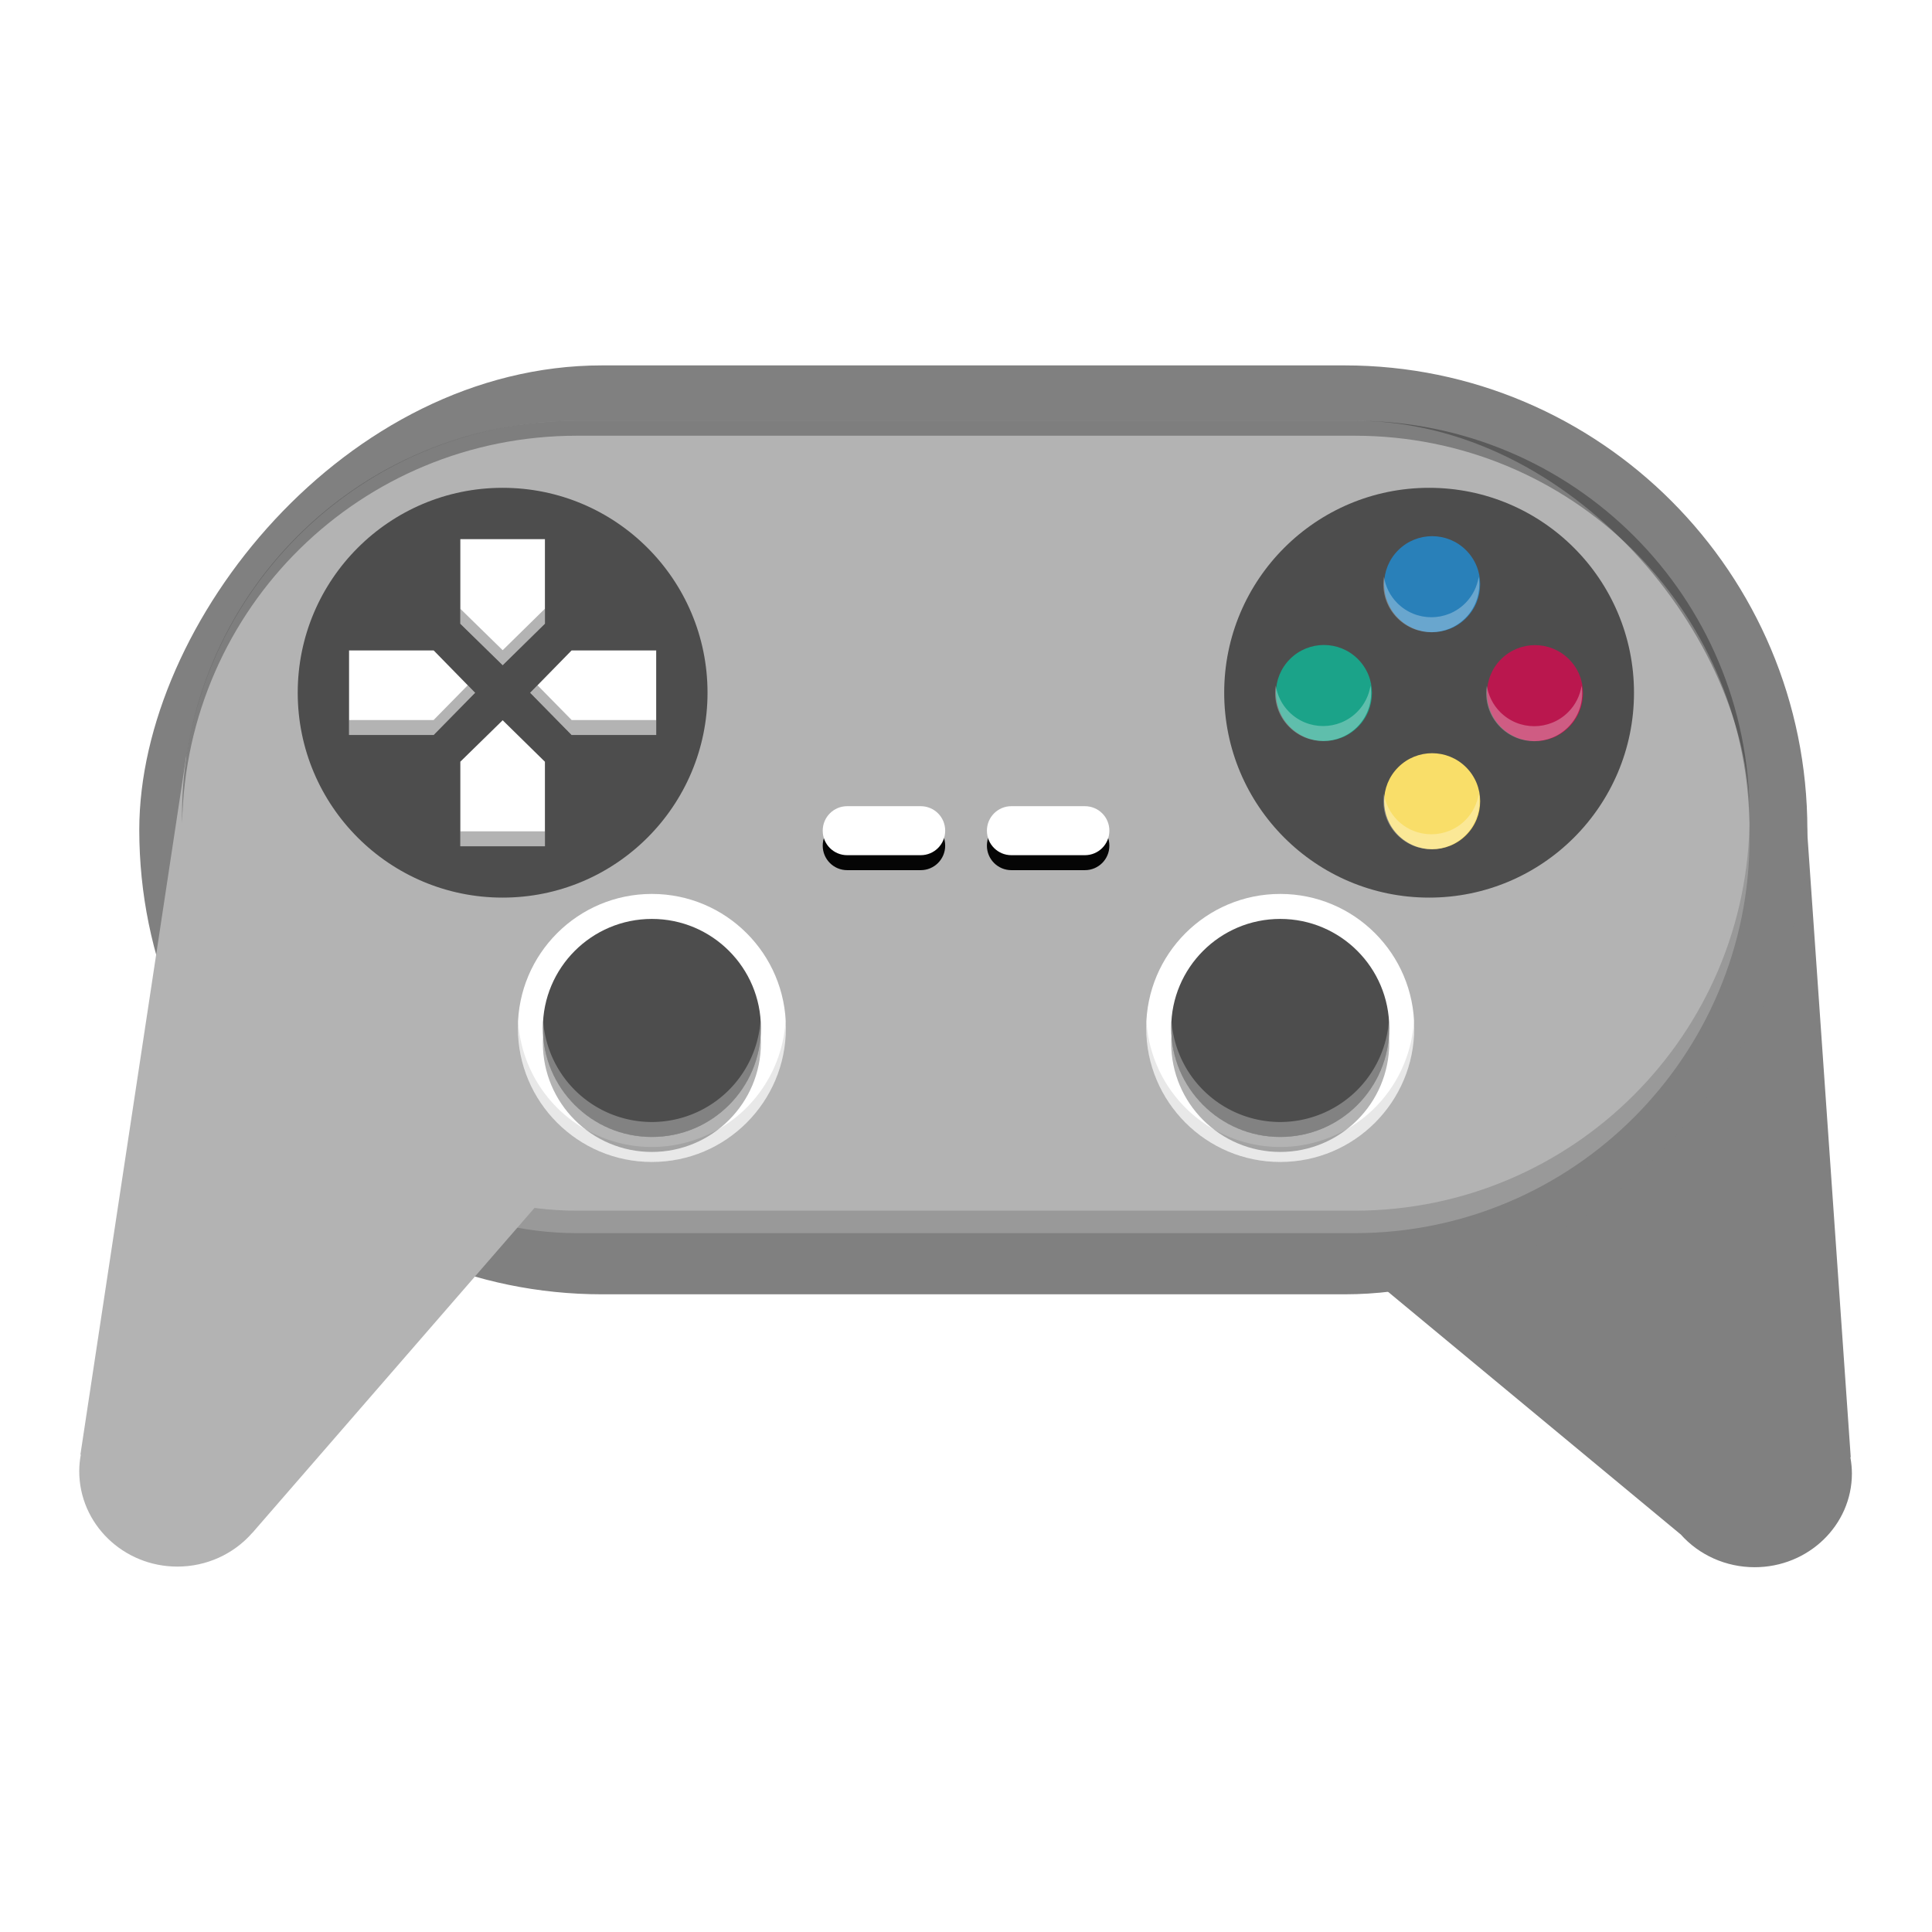 <?xml version="1.0" encoding="UTF-8" standalone="no"?>
<!-- Created using Karbon, part of Calligra: http://www.calligra.org/karbon -->

<svg
   xmlns:dc="http://purl.org/dc/elements/1.1/"
   xmlns:cc="http://creativecommons.org/ns#"
   xmlns:rdf="http://www.w3.org/1999/02/22-rdf-syntax-ns#"
   xmlns:svg="http://www.w3.org/2000/svg"
   xmlns="http://www.w3.org/2000/svg"
   xmlns:sodipodi="http://sodipodi.sourceforge.net/DTD/sodipodi-0.dtd"
   xmlns:inkscape="http://www.inkscape.org/namespaces/inkscape"
   width="546.133"
   height="546.133"
   id="svg2"
   version="1.1"
   inkscape:version="0.92.0 r"
   sodipodi:docname="input-gaming.svg"
   viewBox="0 0 512 512">
  <sodipodi:namedview
     pagecolor="#ffffff"
     bordercolor="#666666"
     borderopacity="1"
     objecttolerance="10"
     gridtolerance="10"
     guidetolerance="10"
     inkscape:pageopacity="0"
     inkscape:pageshadow="2"
     inkscape:window-width="1680"
     inkscape:window-height="996"
     id="namedview21"
     inkscape:document-units="px"
     showgrid="false"
     units="px"
     inkscape:zoom="1.0592791"
     inkscape:cx="231.41143"
     inkscape:cy="266.75546"
     inkscape:window-x="0"
     inkscape:window-y="22"
     inkscape:window-maximized="1"
     inkscape:current-layer="svg2" />
  <defs
     id="defs4">
    <inkscape:perspective
       sodipodi:type="inkscape:persp3d"
       inkscape:vp_x="0 : 255.99999 : 1"
       inkscape:vp_y="0 : 999.99995 : 0"
       inkscape:vp_z="506.18583 : -60.87131 : 1"
       inkscape:persp3d-origin="255.99999 : 170.66666 : 1"
       id="perspective3341" />
    <filter
       inkscape:collect="always"
       style="color-interpolation-filters:sRGB"
       id="filter4470"
       x="-0.018"
       width="1.037"
       y="-0.035"
       height="1.069">
      <feGaussianBlur
         inkscape:collect="always"
         stdDeviation="0.549"
         id="feGaussianBlur4472" />
    </filter>
    <filter
       inkscape:collect="always"
       style="color-interpolation-filters:sRGB"
       id="filter4470-7"
       x="-0.018"
       width="1.037"
       y="-0.035"
       height="1.069">
      <feGaussianBlur
         inkscape:collect="always"
         stdDeviation="0.549"
         id="feGaussianBlur4472-5" />
    </filter>
  </defs>
  <g
     id="g4176"
     transform="matrix(0.992,0,0,0.992,2.028,-24.497)">
    <g
       transform="matrix(0.991,0,0,0.982,1.51,8.144)"
       style="fill:#000000;fill-opacity:1"
       id="g4257">
      <path
         style="fill:#808080;fill-opacity:1;fill-rule:evenodd;stroke:none;stroke-width:0.926px;stroke-linecap:butt;stroke-linejoin:miter;stroke-opacity:1"
         d="m 482.901,233.236 12.42,180.018 -0.102,0.035 c 0.271,1.454 0.411,2.928 0.42,4.406 1.7e-4,14.09 -11.743,25.513 -26.229,25.512 -7.693,-0.002 -14.997,-3.29 -19.979,-8.992 l -0.016,0.014 -108.368,-90.664 C 246.496,235.809 424.631,236.755 482.901,233.236 Z"
         id="rect3370-7"
         inkscape:connector-curvature="0"
         sodipodi:nodetypes="ccccccccc" />
      <rect
         style="fill:#808080;fill-opacity:1;fill-rule:evenodd;stroke:none;stroke-width:1.218px;stroke-linecap:butt;stroke-linejoin:miter;stroke-opacity:1"
         id="rect3357-3-6"
         width="449.675"
         height="252.705"
         x="-483.634"
         y="116.258"
         rx="124.755"
         ry="126.352"
         transform="scale(-1,1)" />
    </g>
    <rect
       ry="105.515"
       rx="105.515"
       y="143.096"
       x="46.587"
       height="211.03"
       width="418.76"
       id="rect3357-3-7"
       style="opacity:0.2;fill:#ffffff;fill-opacity:1;fill-rule:evenodd;stroke:none;stroke-width:1.218px;stroke-linecap:butt;stroke-linejoin:miter;stroke-opacity:1" />
    <g
       transform="translate(-2.763)"
       style="fill:#2d2d2d;fill-opacity:1"
       id="g4263">
      <g
         id="g5005">
        <rect
           ry="105.515"
           rx="105.515"
           y="137.096"
           x="49.35"
           height="211.03"
           width="418.76"
           id="rect3357-3"
           style="fill:#b3b3b3;fill-opacity:1;fill-rule:evenodd;stroke:none;stroke-width:1.218px;stroke-linecap:butt;stroke-linejoin:miter;stroke-opacity:1" />
        <path
           sodipodi:nodetypes="ccccccccc"
           inkscape:connector-curvature="0"
           id="rect3370"
           d="m 50.445,226.865 -28.24,186.389 0.102,0.035 c -0.271,1.454 -0.411,2.928 -0.42,4.406 -1.69e-4,14.09 11.743,25.513 26.229,25.512 7.693,-0.002 14.997,-3.29 19.979,-8.992 l 0.016,0.014 102.992,-118.625 C 289.914,198.167 124.295,233.035 50.445,226.865 Z"
           style="fill:#b3b3b3;fill-opacity:1;fill-rule:evenodd;stroke:none;stroke-width:0.926px;stroke-linecap:butt;stroke-linejoin:miter;stroke-opacity:1" />
      </g>
    </g>
    <g
       transform="translate(0.033,6)"
       id="g4824">
      <g
         id="g4503"
         transform="translate(0.441)">
        <circle
           r="35.802"
           cy="293.308"
           cx="171.631"
           id="path4365-6-0-6-2"
           style="fill:#ffffff;fill-opacity:1;stroke:none;stroke-width:7.55;stroke-miterlimit:4;stroke-dasharray:none;stroke-opacity:1" />
        <circle
           r="29.126"
           cy="297.308"
           cx="171.631"
           id="path4365-6-0-6-6"
           style="opacity:0.3;fill:#000000;fill-opacity:1;stroke:none;stroke-width:7.55;stroke-miterlimit:4;stroke-dasharray:none;stroke-opacity:1" />
        <circle
           r="29.126"
           cy="293.308"
           cx="171.631"
           id="path4365-6-0-6"
           style="fill:#4d4d4d;fill-opacity:1;stroke:none;stroke-width:7.55;stroke-miterlimit:4;stroke-dasharray:none;stroke-opacity:1" />
        <path
           id="path4365-6-0-6-2-1"
           d="m 207.35,290.975 a 35.802,35.802 0 0 1 -35.719,34.135 35.802,35.802 0 0 1 -35.719,-33.455 35.802,35.802 0 0 0 -0.084,1.654 35.802,35.802 0 0 0 35.803,35.801 35.802,35.802 0 0 0 35.801,-35.801 35.802,35.802 0 0 0 -0.082,-2.334 z"
           style="opacity:0.3;fill:#000000;fill-opacity:1;stroke:none;stroke-width:7.55;stroke-miterlimit:4;stroke-dasharray:none;stroke-opacity:1;filter:url(#filter4470)"
           inkscape:connector-curvature="0" />
        <path
           id="path4365-6-0-6-7"
           d="m 200.668,291.111 a 29.126,29.126 0 0 1 -29.037,27.324 29.126,29.126 0 0 1 -29.037,-26.918 29.126,29.126 0 0 0 -0.09,1.791 29.126,29.126 0 0 0 29.127,29.127 29.126,29.126 0 0 0 29.127,-29.127 29.126,29.126 0 0 0 -0.09,-2.197 z"
           style="opacity:0.3;fill:#ffffff;fill-opacity:1;stroke:none;stroke-width:7.55;stroke-miterlimit:4;stroke-dasharray:none;stroke-opacity:1"
           inkscape:connector-curvature="0" />
      </g>
      <g
         transform="translate(168.3)"
         id="g4503-9">
        <circle
           r="35.802"
           cy="293.308"
           cx="171.631"
           id="path4365-6-0-6-2-2"
           style="fill:#ffffff;fill-opacity:1;stroke:none;stroke-width:7.55;stroke-miterlimit:4;stroke-dasharray:none;stroke-opacity:1" />
        <circle
           r="29.126"
           cy="297.308"
           cx="171.631"
           id="path4365-6-0-6-6-2"
           style="opacity:0.3;fill:#000000;fill-opacity:1;stroke:none;stroke-width:7.55;stroke-miterlimit:4;stroke-dasharray:none;stroke-opacity:1" />
        <circle
           r="29.126"
           cy="293.308"
           cx="171.631"
           id="path4365-6-0-6-8"
           style="fill:#4d4d4d;fill-opacity:1;stroke:none;stroke-width:7.55;stroke-miterlimit:4;stroke-dasharray:none;stroke-opacity:1" />
        <path
           inkscape:connector-curvature="0"
           id="path4365-6-0-6-2-1-9"
           d="m 207.35,290.975 a 35.802,35.802 0 0 1 -35.719,34.135 35.802,35.802 0 0 1 -35.719,-33.455 35.802,35.802 0 0 0 -0.084,1.654 35.802,35.802 0 0 0 35.803,35.801 35.802,35.802 0 0 0 35.801,-35.801 35.802,35.802 0 0 0 -0.082,-2.334 z"
           style="opacity:0.3;fill:#000000;fill-opacity:1;stroke:none;stroke-width:7.55;stroke-miterlimit:4;stroke-dasharray:none;stroke-opacity:1;filter:url(#filter4470-7)" />
        <path
           inkscape:connector-curvature="0"
           id="path4365-6-0-6-7-7"
           d="m 200.668,291.111 a 29.126,29.126 0 0 1 -29.037,27.324 29.126,29.126 0 0 1 -29.037,-26.918 29.126,29.126 0 0 0 -0.09,1.791 29.126,29.126 0 0 0 29.127,29.127 29.126,29.126 0 0 0 29.127,-29.127 29.126,29.126 0 0 0 -0.09,-2.197 z"
           style="opacity:0.3;fill:#ffffff;fill-opacity:1;stroke:none;stroke-width:7.55;stroke-miterlimit:4;stroke-dasharray:none;stroke-opacity:1" />
      </g>
    </g>
    <g
       transform="translate(-2.763,7.235)"
       id="g4812">
      <path
         style="fill:#050505;fill-opacity:1;fill-rule:evenodd;stroke:#003bc3;stroke-width:0;stroke-linecap:square;stroke-linejoin:miter;stroke-miterlimit:2.013"
         d="m 227.051,236.83 c -3.625,-2e-5 -6.545,2.922 -6.545,6.547 2e-5,3.625 2.92,6.545 6.545,6.545 h 19.627 c 3.625,-5e-5 6.545,-2.92 6.545,-6.545 0,-1.812 -0.722,-3.448 -1.904,-4.631 -1.183,-1.183 -2.828,-1.916 -4.641,-1.916 z m 43.863,0 c -3.625,-2e-5 -6.545,2.922 -6.545,6.547 2e-5,3.625 2.92,6.545 6.545,6.545 h 19.627 c 3.625,-5e-5 6.545,-2.92 6.545,-6.545 0,-1.812 -0.722,-3.448 -1.904,-4.631 -1.183,-1.183 -2.828,-1.916 -4.641,-1.916 z"
         id="shape4-2-4-0"
         inkscape:connector-curvature="0" />
      <path
         style="fill:#ffffff;fill-opacity:1;fill-rule:evenodd;stroke:#003bc3;stroke-width:0;stroke-linecap:square;stroke-linejoin:miter;stroke-miterlimit:2.013"
         d="m 227.051,232.83 c -3.625,-2e-5 -6.545,2.922 -6.545,6.547 2e-5,3.625 2.92,6.545 6.545,6.545 h 19.627 c 3.625,-5e-5 6.545,-2.92 6.545,-6.545 0,-1.812 -0.722,-3.448 -1.904,-4.631 -1.183,-1.183 -2.828,-1.916 -4.641,-1.916 z m 43.863,0 c -3.625,-2e-5 -6.545,2.922 -6.545,6.547 2e-5,3.625 2.92,6.545 6.545,6.545 h 19.627 c 3.625,-5e-5 6.545,-2.92 6.545,-6.545 0,-1.812 -0.722,-3.448 -1.904,-4.631 -1.183,-1.183 -2.828,-1.916 -4.641,-1.916 z"
         id="shape4-2-4"
         inkscape:connector-curvature="0" />
    </g>
    <g
       transform="translate(0,6)"
       id="g5093">
      <circle
         style="opacity:1;fill:#4d4d4d;fill-opacity:1;stroke:none;stroke-width:7.55;stroke-miterlimit:4;stroke-dasharray:none;stroke-opacity:1"
         id="path4880-0"
         cx="379.735"
         cy="203.751"
         r="54.738" />
      <g
         id="g4844">
        <g
           transform="translate(-5.786)"
           id="g4590">
          <path
             id="shape9-1"
             stroke-miterlimit="2"
             d="m 366.498,194.758 c -5.01,-5.01 -13.133,-5.01 -18.143,0 -5.01,5.01 -5.01,13.133 0,18.144 5.01,5.01 13.133,5.01 18.143,0 5.01,-5.01 5.01,-13.133 0,-18.144"
             inkscape:connector-curvature="0"
             style="fill:#1ba389;fill-opacity:1;fill-rule:evenodd;stroke:#003bc3;stroke-width:0;stroke-linecap:square;stroke-linejoin:miter;stroke-miterlimit:2" />
          <path
             id="shape10-2"
             stroke-miterlimit="2"
             d="m 395.404,165.689 c -5.01,-5.01 -13.133,-5.01 -18.143,0 -5.01,5.01 -5.01,13.133 0,18.143 5.01,5.01 13.133,5.01 18.143,0 5.01,-5.01 5.01,-13.133 0,-18.143"
             inkscape:connector-curvature="0"
             style="fill:#2980b9;fill-opacity:1;fill-rule:evenodd;stroke:#003bc3;stroke-width:0;stroke-linecap:square;stroke-linejoin:miter;stroke-miterlimit:2" />
          <path
             id="shape12-0"
             stroke-miterlimit="2"
             d="m 395.404,223.669 c -5.01,-5.01 -13.133,-5.01 -18.143,0 -5.01,5.01 -5.01,13.133 0,18.143 5.01,5.01 13.133,5.01 18.143,0 5.01,-5.01 5.01,-13.133 0,-18.143"
             inkscape:connector-curvature="0"
             style="fill:#f9de69;fill-opacity:1;fill-rule:evenodd;stroke:#003bc3;stroke-width:0;stroke-linecap:square;stroke-linejoin:miter;stroke-miterlimit:2" />
          <path
             id="shape13-9"
             stroke-miterlimit="2"
             d="m 422.888,194.797 c -5.01,-5.01 -13.133,-5.01 -18.143,0 -5.01,5.01 -5.01,13.133 0,18.144 5.01,5.01 13.133,5.01 18.143,0 5.01,-5.01 5.01,-13.133 0,-18.144"
             inkscape:connector-curvature="0"
             style="fill:#ba174e;fill-opacity:1;fill-rule:evenodd;stroke:#003bc3;stroke-width:0;stroke-linecap:square;stroke-linejoin:miter;stroke-miterlimit:2" />
        </g>
        <path
           inkscape:connector-curvature="0"
           id="shape9-1-3"
           d="m 367.674,172.762 c -0.615,3.914 0.572,8.057 3.588,11.072 5.01,5.01 13.132,5.01 18.143,0 3.014,-3.014 4.2,-7.154 3.588,-11.066 -0.408,2.586 -1.593,5.072 -3.586,7.064 -5.01,5.01 -13.134,5.01 -18.145,0 -1.994,-1.994 -3.181,-4.483 -3.588,-7.07 z m -28.906,29.066 c -0.615,3.914 0.572,8.058 3.588,11.074 5.01,5.01 13.132,5.01 18.143,0 3.014,-3.014 4.2,-7.154 3.588,-11.066 -0.408,2.586 -1.593,5.072 -3.586,7.064 -5.01,5.01 -13.134,5.01 -18.145,0 -1.995,-1.995 -3.181,-4.484 -3.588,-7.072 z m 56.391,0.039 c -0.615,3.914 0.572,8.058 3.588,11.074 5.01,5.01 13.132,5.01 18.143,0 3.016,-3.016 4.201,-7.16 3.586,-11.074 -0.406,2.588 -1.591,5.078 -3.586,7.072 -5.01,5.01 -13.132,5.01 -18.143,0 -1.995,-1.995 -3.181,-4.484 -3.588,-7.072 z m -27.484,28.875 c -0.615,3.913 0.572,8.055 3.588,11.07 5.01,5.01 13.132,5.01 18.143,0 3.014,-3.014 4.2,-7.153 3.588,-11.064 -0.408,2.586 -1.593,5.072 -3.586,7.064 -5.01,5.01 -13.134,5.01 -18.145,0 -1.994,-1.994 -3.181,-4.482 -3.588,-7.07 z"
           style="opacity:0.3;fill:#ffffff;fill-opacity:1;fill-rule:evenodd;stroke:#003bc3;stroke-width:0;stroke-linecap:square;stroke-linejoin:miter;stroke-miterlimit:2" />
      </g>
    </g>
    <g
       id="g5107">
      <g
         id="g5103"
         transform="translate(0,6)">
        <circle
           r="54.738"
           cy="203.751"
           cx="132.231"
           id="path4880"
           style="opacity:1;fill:#4d4d4d;fill-opacity:1;stroke:none;stroke-width:7.55;stroke-miterlimit:4;stroke-dasharray:none;stroke-opacity:1" />
        <path
           sodipodi:nodetypes="cccccccccccccccccccccccccccc"
           inkscape:connector-curvature="0"
           id="rect4693"
           d="m 120.933,162.727 v 22.598 l 11.312,11.068 11.269,-11.068 h 0.017 V 162.727 Z M 91.207,192.452 v 22.598 h 22.598 v -0.017 l 11.068,-11.269 -11.068,-11.312 z m 59.451,0 -11.068,11.312 11.068,11.269 v 0.017 h 22.598 v -22.598 z m -18.414,18.658 -11.312,11.068 v 22.598 h 22.598 v -22.598 h -0.017 z"
           style="opacity:1;fill:#ffffff;fill-opacity:1;stroke:none;stroke-width:7.55;stroke-miterlimit:4;stroke-dasharray:none;stroke-opacity:1" />
      </g>
      <path
         style="opacity:0.3;fill:#000000;fill-opacity:1;stroke:none;stroke-width:7.55;stroke-miterlimit:4;stroke-dasharray:none;stroke-opacity:1"
         d="m 120.932,187.324 v 4 l 11.312,11.068 11.27,-11.068 h 0.018 v -4 h -0.018 l -11.27,11.068 z m 1.98,20.436 -9.107,9.273 v 0.018 H 91.207 v 4 h 22.598 v -0.018 l 11.068,-11.27 z m 18.639,0 -1.961,2.004 11.068,11.27 v 0.018 h 22.598 v -4 H 150.658 v -0.018 z m -20.619,39.016 v 4 h 22.6 v -4 z"
         id="rect4693-6"
         inkscape:connector-curvature="0" />
    </g>
    <path
       id="rect3357-3-3"
       d="m 152.102,137.096 c -58.455,0 -105.516,47.06 -105.516,105.516 0,0.669 0.013,1.334 0.025,2 C 47.671,187.087 94.315,141.096 152.102,141.096 h 207.73 c 57.787,0 104.431,45.991 105.49,103.516 0.012,-0.666 0.025,-1.331 0.025,-2 0,-58.455 -47.06,-105.516 -105.516,-105.516 H 152.102 Z"
       style="opacity:0.3;fill:#000000;fill-opacity:1;fill-rule:evenodd;stroke:none;stroke-width:1.218px;stroke-linecap:butt;stroke-linejoin:miter;stroke-opacity:1"
       inkscape:connector-curvature="0" />
  </g>
</svg>
